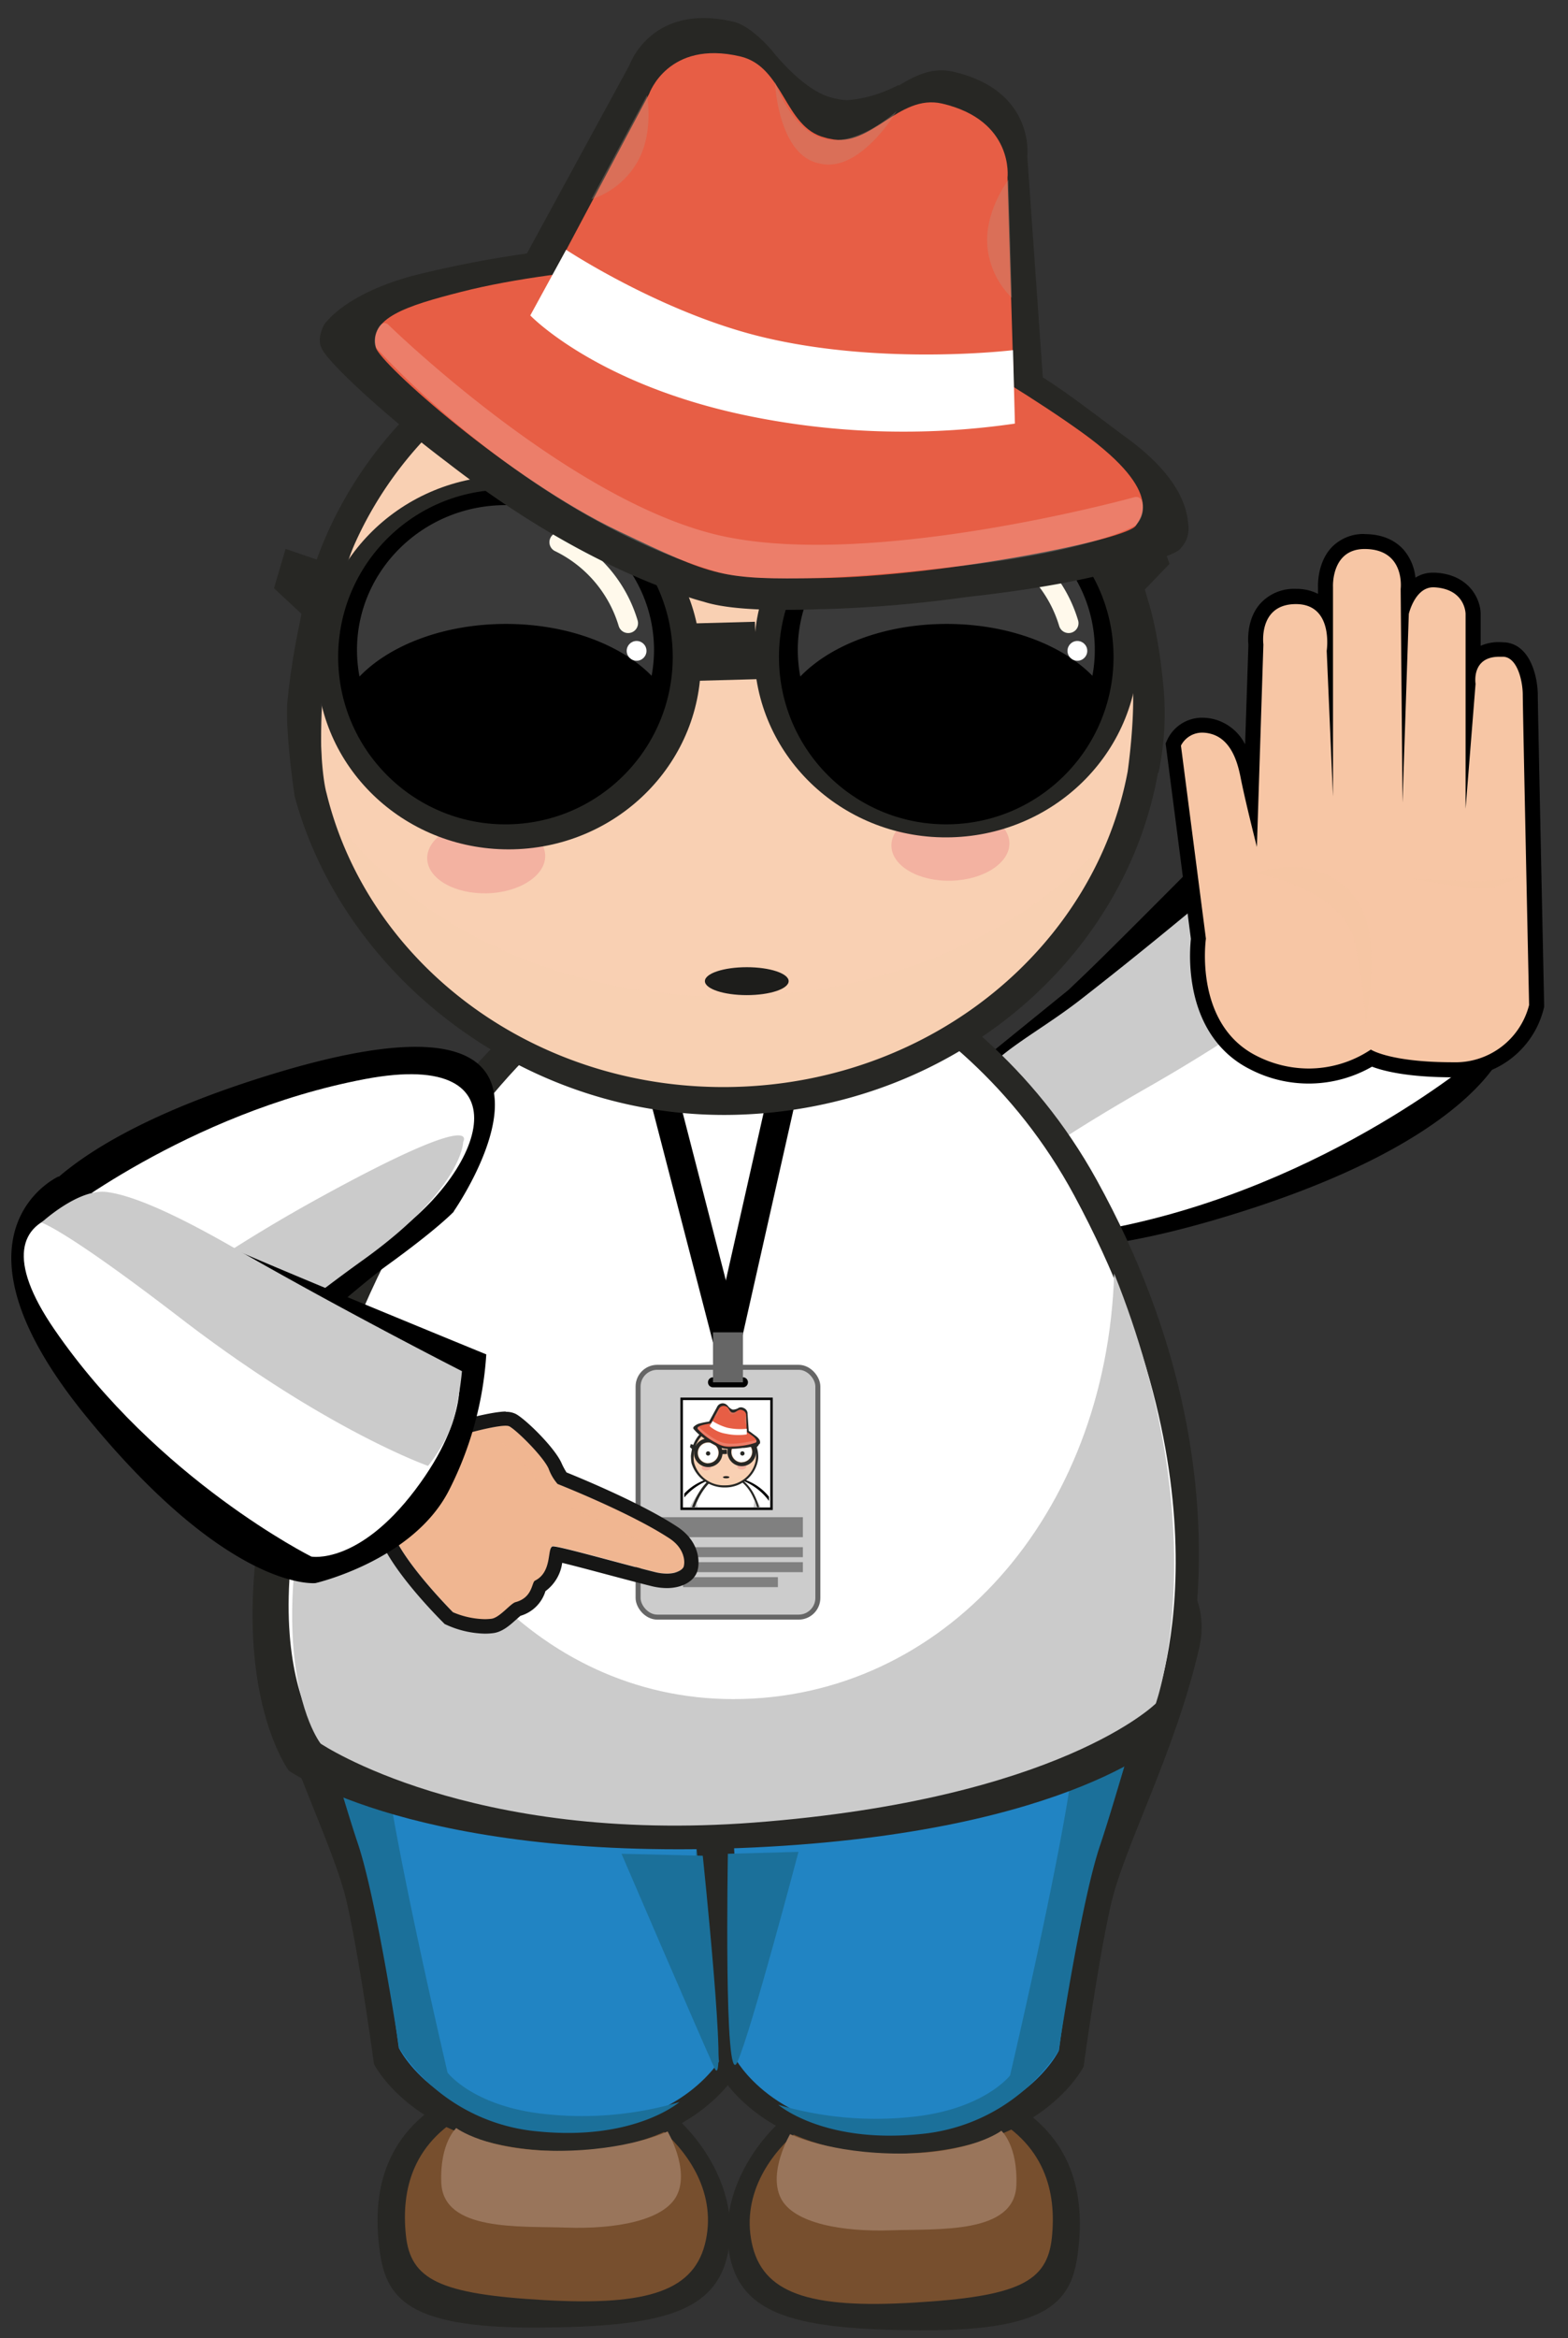 <svg xmlns="http://www.w3.org/2000/svg" xmlns:xlink="http://www.w3.org/1999/xlink" viewBox="0 0 314 468"><rect x="0" y="0" width="314" height="468" fill="#333333" stroke="none"/><defs><style>.cls-1,.cls-17{fill:none;}.cls-2{isolation:isolate;}.cls-16,.cls-19,.cls-21,.cls-3{fill:#fff;}.cls-4{fill:#cbcbcb;}.cls-5{fill:#272724;}.cls-6{fill:#774f2e;}.cls-7{fill:#2184c3;}.cls-8{fill:#99755b;}.cls-9{fill:#1b709a;}.cls-10{fill:#ccc;stroke:#666;}.cls-10,.cls-21{stroke-miterlimit:10;}.cls-11{fill:#666;}.cls-12{fill:gray;}.cls-13,.cls-14{fill:#f9d0b3;}.cls-14,.cls-27{opacity:0.4;}.cls-14,.cls-20,.cls-25,.cls-27{mix-blend-mode:multiply;}.cls-15{fill:#f3b2a1;}.cls-16{opacity:0.23;}.cls-17{stroke:#fff9eb;stroke-linecap:round;stroke-linejoin:round;stroke-width:3.95px;}.cls-18{fill:#e75e45;}.cls-19{opacity:0.2;}.cls-20{fill:#bd9788;opacity:0.3;}.cls-21{stroke:#000;stroke-width:0.5px;}.cls-22{clip-path:url(#clip-path);}.cls-23{fill:#1d1d1b;}.cls-24,.cls-25{fill:#f7c6a5;}.cls-25{opacity:0.5;}.cls-26{fill:#f0b691;fill-rule:evenodd;}.cls-28{fill:#161615;}</style><clipPath id="clip-path"><rect class="cls-1" x="137.02" y="280.53" width="16.98" height="21.16"/></clipPath></defs><title>ucursos_403_02</title><g class="cls-2"><g id="Capa_1" data-name="Capa 1"><path d="M243.1,244.22c53.15-15.51,58.4-34.9,58.4-34.9s3-23.73-10.31-38.44a93.56,93.56,0,0,0-28.58-21.38s-36.4,36.95-45.63,45.78c-8.59,8.21-18.8,17.78-18.8,17.78a289.31,289.31,0,0,0,25.27-18.48c14.9-12,40.73-37.18,40.73-37.18l-70.83,57.48S166.42,266.6,243.1,244.22Z"/><path class="cls-3" d="M222.41,245.86c43.72-8.47,74.58-35.18,74.58-35.18s5.93-9.57-6.8-29.41-24.31-21-24.31-21-29.44,28.26-51.62,45.34C196,219.66,181.35,253.81,222.41,245.86Z"/><path class="cls-4" d="M197.89,240.1s.67-4.56,32.35-22.67c39.51-22.6,56.87-42.58,56.87-42.58s-4.06-7-9.49-10.9a80.65,80.65,0,0,0-10.22-6.29s-26.12,23.08-51.11,42.5c-9.31,7.23-19.55,11.86-20.44,17.78C194.8,224.93,197.89,240.1,197.89,240.1Z"/><path class="cls-5" d="M134.48,423.11c6.22,5.11,13.72,16,11.29,27.9s-13.54,14.74-37.9,14.89c-28,.18-31-6.72-32.05-17.23s1.35-22.44,15.68-29.54S128.27,418,134.48,423.11Z"/><path class="cls-6" d="M131.81,425.74c5.36,4.34,11.65,12.52,9.55,22.63S130,461.6,109,460.4s-26.79-4.09-27.72-13,1.17-19,13.51-25S126.45,421.41,131.81,425.74Z"/><path class="cls-5" d="M111.51,296.49c-30.11-2.81-64.63,11.44-59.79,32.7S66.81,369,69.5,381s5.39,32.15,5.39,32.15,8.61,17.44,38.24,17.44c25.85,0,34.47-15.8,34.47-15.8s-4.11-38.72-4.37-65.33C142.91,317,158.38,300.85,111.51,296.49Z"/><path class="cls-7" d="M112.57,302.46c-26.85-2.58-55.84,10-51.52,29.56s11.65,37.23,14,48.27,4.81,29.63,4.81,29.63S87.59,426,114,426c23.06,0,30.75-14.57,30.75-14.57s7.18-34.09,15.83-56.68C171.16,327.12,154.36,306.48,112.57,302.46Z"/><path class="cls-8" d="M133.69,426.64s4.42,7.5,1.89,12.72-12.63,6.86-22.1,6.53-24.72.8-25.11-9c-.31-8,3-10.93,3-10.93s6,4.56,20.21,4.56S133.69,426.64,133.69,426.64Z"/><path class="cls-9" d="M142.44,353a84.52,84.52,0,0,0-3.07,28.38c.95,16.15,2.25,38.58,4.91,30.3s16.6-58.43,16.6-58.43Z"/><path class="cls-9" d="M89.16,342.46s-10.42-2.94-12.32,3.42,12.79,69,12.79,69,5.27,6.91,19.9,8.32a69,69,0,0,0,26.53-2.44s-9,7.83-28.43,5.87a37,37,0,0,1-27.72-16.72s-4.49-29.78-8.28-41-12.79-43.56-12.79-43.56Z"/><path class="cls-5" d="M157.42,423.65c-6.22,5.11-13.72,16-11.29,27.91s13.54,14.73,37.91,14.89c28,.18,31-6.73,32-17.24s-1.35-22.43-15.68-29.53S163.64,418.54,157.42,423.65Z"/><path class="cls-6" d="M160.1,426.29c-5.36,4.33-11.65,12.51-9.56,22.62s11.42,13.24,32.38,12,26.79-4.09,27.72-13-1.16-19-13.51-25S165.45,422,160.1,426.29Z"/><path class="cls-5" d="M180.39,297c30.12-2.8,64.64,11.44,59.79,32.7s-15.08,39.78-17.77,51.77S217,413.66,217,413.66s-8.62,17.44-38.24,17.44c-25.86,0-34.48-15.81-34.48-15.81S140.6,383.36,138,354C135.08,321.79,133.53,301.39,180.39,297Z"/><path class="cls-7" d="M179.33,303c26.86-2.58,55.84,10,51.52,29.56s-11.65,37.23-14,48.28-4.8,29.62-4.8,29.62-7.69,16.07-34.11,16.07c-23.06,0-30.74-14.56-30.74-14.56s1.59-31.06-1.56-58.75C142.23,323.72,137.54,307,179.33,303Z"/><path class="cls-8" d="M158.22,427.18s-4.42,7.51-1.9,12.73,12.63,6.85,22.11,6.52,24.72.8,25.1-9c.32-8-3-10.93-3-10.93s-6,4.57-20.21,4.57S158.22,427.18,158.22,427.18Z"/><path class="cls-9" d="M202.75,343s10.42-2.94,12.31,3.43-12.79,69-12.79,69-5.27,6.9-19.89,8.32a69.11,69.11,0,0,1-26.53-2.45s9,7.83,28.42,5.87A37,37,0,0,0,212,410.46s4.48-29.77,8.27-41,12.79-43.56,12.79-43.56Z"/><path class="cls-9" d="M140.73,371.45s5.07,48.39,2.36,42.52-18.63-42.91-18.63-42.91Z"/><path class="cls-9" d="M145.76,371.06s-.84,47.63,1.87,41.76,12.27-42.14,12.27-42.14Z"/><path class="cls-5" d="M146,181s-48.87,6.57-80.7,80.82c-28,65.3-7.47,92.59-7.47,92.59S83.67,373,151.15,369.79c64.07-3.08,83.12-22.27,83.12-22.27s20.18-48.25-14.65-111.33C194.28,190.29,146,181,146,181Z"/><path class="cls-3" d="M146.21,186.24S101.13,194,71.26,265.43c-26.27,62.81-6,83.86-6,83.86s29.53,19,86.06,14.93c60.65-4.42,79.9-23.16,79.9-23.16S247.83,300,215.14,239.33C191.36,195.19,146.21,186.24,146.21,186.24Z"/><polygon points="148.3 267.69 142.78 268.69 127.19 208.53 132.79 207.53 148.3 267.69"/><polygon points="148.15 269.79 142.78 267.69 156.15 208.43 161.78 209.31 148.15 269.79"/><rect class="cls-10" x="127.78" y="273.69" width="36" height="50" rx="3.84"/><path d="M148.78,277.69h-6a1,1,0,0,1-1-1h0a1,1,0,0,1,1-1h6a1,1,0,0,1,1,1h0A1,1,0,0,1,148.78,277.69Z"/><rect class="cls-11" x="142.78" y="266.69" width="6" height="10"/><rect class="cls-12" x="131.78" y="303.69" width="29" height="4"/><rect class="cls-12" x="131.78" y="309.69" width="29" height="2"/><rect class="cls-12" x="131.78" y="312.69" width="29" height="2"/><rect class="cls-12" x="136.78" y="315.69" width="19" height="2"/><path class="cls-13" d="M227.92,154.31c-1.24,35.83-34.76,65.88-79.82,67.1s-80.31-26.94-83.34-62.66c-3-35,7.28-96.33,79.9-98.31S229,124,227.92,154.31Z"/><path class="cls-14" d="M148.72,199.45c-35.3,1-66.4-14-82.52-36.75,4.4,33.17,40.17,58.35,82.91,57.19,42.47-1.15,76.65-27.92,79.62-61C213.73,182.16,183.71,198.49,148.72,199.45Z"/><path class="cls-5" d="M232.88,136.44c-1.06-10.8-3-16.29-3-16.29C220.1,84,184.1,55.5,143,56.62,101,57.76,66.73,87,60,124.77a143.29,143.29,0,0,0-2.45,15.73c-.44,6.31,1.45,18.87,1.45,18.87,9.82,36.33,46.5,64.91,88.41,63.77,42.84-1.16,77.75-30.6,84.48-68.47H232A57.46,57.46,0,0,0,232.88,136.44Zm-85.61,81.12c-39.69,1.08-73.47-24.25-81.89-58.83,0,0-1.45-4.68-1.09-17.6s1.54-15.25,1.54-15.25C72,90.64,103.93,63.26,143.15,62.2s72.58,24.53,80.67,59.38a72.5,72.5,0,0,1,3,15.13c.51,7.36-1,17.73-1,17.73C219.26,189.39,186.93,216.48,147.27,217.56Z"/><path class="cls-15" d="M202.14,168.7c.11,4-5.1,7.41-11.63,7.59s-11.91-2.94-12-6.95,5.09-7.41,11.62-7.59S202,164.69,202.14,168.7Z"/><path class="cls-15" d="M109.18,171.23c.11,4-5.1,7.41-11.63,7.58s-11.91-2.93-12-6.94,5.09-7.41,11.63-7.59S109.07,167.21,109.18,171.23Z"/><path class="cls-5" d="M100.86,95.23c-21.23.58-38,17.78-37.43,38.42S81.66,170.56,102.89,170s38-17.79,37.44-38.43S122.1,94.65,100.86,95.23Zm1.76,64.7c-15.52.42-28.44-11.47-28.85-26.56s11.84-27.66,27.36-28.09,28.44,11.47,28.85,26.56S118.14,159.51,102.62,159.93Z"/><rect class="cls-5" x="138.05" y="124.64" width="13.28" height="11.5" transform="translate(-3.49 3.98) rotate(-1.56)"/><path class="cls-3" d="M102.6,159.09c-15,.41-27.57-11.12-28-25.74s11.47-26.81,26.52-27.22,27.56,11.11,28,25.74S117.64,158.68,102.6,159.09Z"/><path class="cls-5" d="M188.48,92.85c-21.23.57-38,17.78-37.43,38.42s18.23,36.91,39.47,36.33,38-17.78,37.43-38.42S209.72,92.27,188.48,92.85Zm1.76,64.7c-15.52.42-28.44-11.47-28.85-26.56s11.84-27.67,27.37-28.09,28.44,11.47,28.85,26.56S205.77,157.13,190.24,157.55Z"/><path class="cls-3" d="M190.22,156.71c-15.05.41-27.56-11.12-28-25.74s11.47-26.82,26.52-27.23,27.56,11.12,28,25.74S205.26,156.3,190.22,156.71Z"/><circle cx="101.23" cy="131.5" r="33.5" transform="translate(-2.72 2.14) rotate(-1.19)"/><path class="cls-16" d="M101.31,124.89c12.29,0,23.06,4.15,29.18,10.38a28.3,28.3,0,0,0,.48-5.16c0-16-13.32-29-29.74-29s-29.74,13-29.74,29a29.05,29.05,0,0,0,.5,5.31C78.08,129.1,88.93,124.89,101.31,124.89Z"/><path class="cls-17" d="M112,108.53a26.43,26.43,0,0,1,13.79,16.21"/><circle class="cls-3" cx="127.48" cy="130.28" r="1.98"/><circle cx="189.5" cy="131.5" r="33.5" transform="translate(-2.7 3.97) rotate(-1.19)"/><path class="cls-16" d="M189.58,124.89c12.29,0,23.07,4.15,29.18,10.38a28.3,28.3,0,0,0,.48-5.16c0-16-13.32-29-29.74-29s-29.74,13-29.74,29a29.05,29.05,0,0,0,.5,5.31C166.35,129.1,177.2,124.89,189.58,124.89Z"/><path class="cls-17" d="M200.22,108.53A26.43,26.43,0,0,1,214,124.74"/><circle class="cls-3" cx="215.75" cy="130.28" r="1.98"/><polygon class="cls-5" points="70.26 114.34 66.79 128.83 54.87 117.75 57.19 109.87 70.26 114.34"/><polygon class="cls-5" points="218.65 110.31 222.91 124.58 234.2 112.87 231.46 105.14 218.65 110.31"/><path class="cls-5" d="M238,105.58a4.46,4.46,0,0,0-.06-.77c-.29-3.38-1.95-9.63-12.45-17.27-4.39-3.19-11.05-8.47-16.66-12l-3.11-44.26S207.34,18.2,191,14.38c-4.14-1-7.62.67-11,2.74.41-.62-3.67,2.4-10.31,2.93a9.31,9.31,0,0,1-1.92-.23v0l-.59-.11-.58-.16v0c-5.8-1.38-12-9.42-12-9.42s-4.16-5-7.77-5.79C130.41.51,126.07,13,126.07,13L105.51,50.74A218.08,218.08,0,0,0,83.1,55.09C74.37,57.35,68.31,61,65.52,64.24a3.7,3.7,0,0,0-.91,1.38c-1.11,2.65-.26,3.91-.26,3.91.53,2.14,11.29,12.52,25.17,23,12.07,9.38,27.74,19.51,45.37,25.91a52.3,52.3,0,0,0,6,2l.36.11c4.95,1.49,13.44,1.75,23,1.38h.6a258,258,0,0,0,28.69-2.42l2.88-.33c16.09-1.91,26.26-4.4,32.34-6.35,4.47-1.23,7.32-2.34,7.72-3.14A5.55,5.55,0,0,0,238,105.58Z"/><path class="cls-18" d="M159.59,54.24l0-.12s-.78-.18-2.21-.48l-2.19-.55,0,.12c-8.31-1.58-41.87-.13-62.75,5.19C81.3,61.24,73.77,63.66,75.29,69.62c.79,3.12,26.64,26.24,48.56,36.68,19.43,9.26,20.56,9.7,40.34,9.42,24.27-.34,61.84-7.69,63.3-10.55.58-1.13,6.25-6.3-10.72-18.54C199.54,74.19,167.19,56.35,159.59,54.24Z"/><path class="cls-18" d="M201.76,35.55s1.39-11.44-13.1-14.82c-8.76-2-14.18,8.94-22.4,7.06v0l-.52-.1-.52-.15v0c-8.2-2-8.2-14.21-17-16.25C133.78,7.91,130,18.78,130,18.78l-23,43.27s18.39,17.12,44.39,22.66l1,.21,1,.27c25.77,6.55,49.84-.65,49.84-.65Z"/><path class="cls-3" d="M106.19,63.14S119.07,76.64,148.67,83a154.72,154.72,0,0,0,54.57,1.79l-.38-14.7s-26.14,3.18-50.19-2.63C132.37,62.57,113.37,50,113.37,50Z"/><path class="cls-19" d="M77.7,64.93s36.73,36,67.32,42.45,82.23-7.88,82.23-7.88,1.64-.41,1.64,2a4.79,4.79,0,0,1-1.4,3.62s-8,5.07-35.39,8.21c-16.34,1.88-39.52,3.87-48.74,1.09-38.54-11.6-68.07-44.85-68.07-44.85s-.76-1.11.22-3.42S77.7,64.93,77.7,64.93Z"/><path class="cls-20" d="M129.56,19.07s1.46,7.64-2,13.48a16.46,16.46,0,0,1-9.13,7.33Z"/><path class="cls-20" d="M201.93,36s-4.7,6.21-4.22,13a16.44,16.44,0,0,0,4.93,10.62Z"/><path class="cls-20" d="M165.18,27.81c-6.69-1.56-10-11.43-10-11.43s.55,14,8.31,16.19l.54.12a4.56,4.56,0,0,0,.53.13c7.93,1.47,15-10.59,15-10.59S171.87,29.37,165.18,27.81Z"/><path class="cls-4" d="M223.12,254.91c-1.54,48.61-34.23,85.19-76.27,85.19-39.37,0-69.1-33.83-74.33-78.09-25.59,65.27-8.31,87-8.31,87s29.8,20.15,86.85,15.8c61.21-4.68,80.4-23.83,80.4-23.83S243.86,306.55,223.12,254.91Z"/><rect class="cls-21" x="136.5" y="280" width="18" height="22"/><g class="cls-22"><path d="M138.61,306.58a4.14,4.14,0,0,1,.31,1.13c0,.45,0,1.15-.53,1.22a.57.57,0,0,1-.48-.18s0,1-.7,1a.89.89,0,0,1-.85-.65.42.42,0,0,1-.44.13c-.27-.09-.32-.56-.32-.56a.43.43,0,0,1-.42,0c-.21-.13-.12-.48-.12-.48s-.17.11-.36-.14a2.61,2.61,0,0,1,.15-1.75,4,4,0,0,1,.7-1.24,2.51,2.51,0,0,0,1.33,1.23A3.17,3.17,0,0,0,138.61,306.58Z"/><path class="cls-13" d="M138.36,306.74a4.17,4.17,0,0,1,.27,1c0,.29,0,.8-.33.85a.43.43,0,0,1-.45-.25l.48-.16a.56.56,0,0,0-.48,0,2.9,2.9,0,0,0-.45.23v.17l.36-.11s.1.83-.4,1-.89-.62-.89-.62-.25.29-.47.12-.18-.55-.18-.55-.2.26-.4.11,0-.51,0-.51-.23.16-.36,0a1.8,1.8,0,0,1,.09-1.27,4.94,4.94,0,0,1,.64-1.21,2,2,0,0,0,1.09,1.06A3.6,3.6,0,0,0,138.36,306.74Z"/><path d="M142.78,295.8a10.71,10.71,0,0,0-6.51,4.06c-2.37,3.41-2.24,4.6-2.24,4.6a3.88,3.88,0,0,0,2.24,1.9,12,12,0,0,0,2.66.3s1.13-4.35,1.35-5.28.59-2.12.59-2.12a15.6,15.6,0,0,0-1.3,2.78c-.45,1.37-1,4-1,4l2.61-7.89Z"/><path class="cls-3" d="M142.71,296a12.53,12.53,0,0,0-5,3,13.53,13.53,0,0,0-3.25,5.3s0,.84,1.64,1.5a3,3,0,0,0,2.41.25,29.75,29.75,0,0,1,1.38-4.95A48.42,48.42,0,0,1,142.71,296Z"/><path class="cls-4" d="M142.7,296.12a16,16,0,0,0-4.24,5,18.77,18.77,0,0,0-1.81,4.83,2.91,2.91,0,0,0,1,.24,5.68,5.68,0,0,0,.88,0,45.64,45.64,0,0,1,1.29-4.55A37.71,37.71,0,0,1,142.7,296.12Z"/><path d="M151.86,306.58a4.14,4.14,0,0,0-.31,1.13c0,.45,0,1.15.54,1.22a.56.56,0,0,0,.47-.18s0,1,.7,1a.89.89,0,0,0,.85-.65.42.42,0,0,0,.44.13c.27-.09.32-.56.32-.56a.43.43,0,0,0,.42,0c.21-.13.12-.48.12-.48s.17.11.36-.14a2.61,2.61,0,0,0-.15-1.75,4.08,4.08,0,0,0-.69-1.24,2.55,2.55,0,0,1-1.34,1.23A3.17,3.17,0,0,1,151.86,306.58Z"/><path class="cls-13" d="M152.11,306.74a4.17,4.17,0,0,0-.27,1c0,.29,0,.8.33.85a.43.43,0,0,0,.45-.25l-.48-.16a.59.59,0,0,1,.49,0,2.53,2.53,0,0,1,.44.23l0,.17-.37-.11s-.1.83.4,1,.89-.62.89-.62.26.29.47.12.18-.55.18-.55.2.26.4.11.05-.51.05-.51.23.16.36,0a1.74,1.74,0,0,0-.09-1.27,5.08,5.08,0,0,0-.63-1.21,2.09,2.09,0,0,1-1.09,1.06A3.65,3.65,0,0,1,152.11,306.74Z"/><path d="M147.69,295.8a10.71,10.71,0,0,1,6.51,4.06c2.37,3.41,2.24,4.6,2.24,4.6a3.88,3.88,0,0,1-2.24,1.9,12,12,0,0,1-2.66.3s-1.13-4.35-1.35-5.28-.58-2.12-.58-2.12A15.93,15.93,0,0,1,150.9,302c.45,1.37,1,4,1,4l-2.61-7.89Z"/><path class="cls-3" d="M147.76,296a12.53,12.53,0,0,1,5,3,13.53,13.53,0,0,1,3.25,5.3s0,.84-1.64,1.5a3,3,0,0,1-2.41.25,29.75,29.75,0,0,0-1.38-4.95A48.42,48.42,0,0,0,147.76,296Z"/><path class="cls-4" d="M147.77,296.12a16,16,0,0,1,4.24,5,18.3,18.3,0,0,1,1.81,4.83,2.91,2.91,0,0,1-1,.24,5.68,5.68,0,0,1-.88,0,45.64,45.64,0,0,0-1.29-4.55A37.71,37.71,0,0,0,147.77,296.12Z"/><path class="cls-5" d="M144.27,313.09a2.34,2.34,0,0,1,.86,2.14c-.18.92-1,1.14-2.91,1.15-2.15,0-2.37-.52-2.46-1.33a2.09,2.09,0,0,1,1.21-2.26A3.83,3.83,0,0,1,144.27,313.09Z"/><path class="cls-6" d="M144.06,313.29a1.84,1.84,0,0,1,.74,1.74c-.17.78-.88,1-2.49.92s-2.06-.31-2.13-1a1.76,1.76,0,0,1,1-1.92A3.32,3.32,0,0,1,144.06,313.29Z"/><path class="cls-5" d="M142.5,303.37c-2.31-.21-5,.88-4.59,2.51s1.16,3.06,1.37,4,.41,2.46.41,2.46.66,1.34,2.94,1.34a2.91,2.91,0,0,0,2.64-1.21s-.31-3-.33-5C144.91,305,146.1,303.71,142.5,303.37Z"/><path class="cls-7" d="M142.59,303.83c-2.07-.2-4.29.77-4,2.27s.89,2.86,1.08,3.71.37,2.27.37,2.27a2.75,2.75,0,0,0,2.62,1.23,2.58,2.58,0,0,0,2.36-1.11,36.25,36.25,0,0,1,1.21-4.36C147.08,305.72,145.79,304.14,142.59,303.83Z"/><path class="cls-8" d="M144.21,313.36s.34.58.14,1-1,.53-1.7.5-1.89.06-1.92-.69a1.06,1.06,0,0,1,.23-.84,2.7,2.7,0,0,0,1.55.35A4.16,4.16,0,0,0,144.21,313.36Z"/><path class="cls-9" d="M144.88,307.71a6.5,6.5,0,0,0-.24,2.18c.08,1.24.17,3,.38,2.32s1.27-4.48,1.27-4.48Z"/><path class="cls-9" d="M140.79,306.9s-.8-.22-.95.26a42.57,42.57,0,0,0,1,5.3,2.22,2.22,0,0,0,1.53.64,5.33,5.33,0,0,0,2-.19,3,3,0,0,1-2.18.45,2.85,2.85,0,0,1-2.13-1.28,29.17,29.17,0,0,0-.64-3.15c-.29-.86-1-3.34-1-3.34Z"/><path class="cls-5" d="M146,313.13a2.34,2.34,0,0,0-.87,2.15c.19.91,1,1.13,2.91,1.14,2.15,0,2.38-.52,2.46-1.32a2.09,2.09,0,0,0-1.2-2.27A3.83,3.83,0,0,0,146,313.13Z"/><path class="cls-6" d="M146.23,313.34a1.81,1.81,0,0,0-.73,1.73c.16.78.88,1,2.49.93s2-.32,2.12-1a1.75,1.75,0,0,0-1-1.92A3.34,3.34,0,0,0,146.23,313.34Z"/><path class="cls-5" d="M147.79,303.41c2.31-.21,5,.88,4.59,2.51s-1.16,3.06-1.36,4-.42,2.47-.42,2.47-.66,1.34-2.93,1.34a2.91,2.91,0,0,1-2.65-1.22s-.28-2.45-.49-4.7C144.31,305.31,144.19,303.75,147.79,303.41Z"/><path class="cls-7" d="M147.71,303.87c2.06-.2,4.29.77,4,2.27s-.9,2.86-1.08,3.71-.37,2.27-.37,2.27a2.75,2.75,0,0,1-2.62,1.23,2.58,2.58,0,0,1-2.36-1.11,32.4,32.4,0,0,0-.12-4.51C144.86,305.46,144.5,304.18,147.71,303.87Z"/><path class="cls-8" d="M146.09,313.4a1.27,1.27,0,0,0-.15,1c.2.4,1,.53,1.7.5s1.9.06,1.93-.69a1.1,1.1,0,0,0-.23-.84,2.64,2.64,0,0,1-1.55.36A4,4,0,0,1,146.09,313.4Z"/><path class="cls-9" d="M149.51,306.94s.8-.22.94.27a41,41,0,0,1-1,5.29,2.18,2.18,0,0,1-1.53.64,5.3,5.3,0,0,1-2-.19,3,3,0,0,0,2.18.45,2.85,2.85,0,0,0,2.13-1.28,28.9,28.9,0,0,1,.63-3.15c.29-.86,1-3.34,1-3.34Z"/><path class="cls-9" d="M144.75,309.13s.39,3.71.18,3.26-1.43-3.29-1.43-3.29Z"/><path class="cls-9" d="M145.13,309.1s-.06,3.65.15,3.2.94-3.23.94-3.23Z"/><path class="cls-5" d="M145.15,294.51s-3.75.5-6.19,6.2c-2.15,5-.58,7.11-.58,7.11s2,1.43,7.17,1.18c4.92-.24,6.38-1.71,6.38-1.71s1.55-3.7-1.13-8.55A8.93,8.93,0,0,0,145.15,294.51Z"/><path class="cls-3" d="M145.17,294.91s-3.46.6-5.76,6.08c-2,4.82-.46,6.44-.46,6.44s2.27,1.46,6.61,1.14c4.65-.34,6.13-1.78,6.13-1.78s1.28-3.15-1.23-7.81A8.42,8.42,0,0,0,145.17,294.91Z"/><path class="cls-13" d="M151.44,292.46c-.09,2.75-2.67,5.05-6.13,5.15s-6.16-2.07-6.4-4.81.56-7.4,6.14-7.55S151.52,290.13,151.44,292.46Z"/><path class="cls-14" d="M145.36,295.92A7.44,7.44,0,0,1,139,293.1c.33,2.55,3.08,4.48,6.36,4.39s5.88-2.14,6.11-4.68A7.47,7.47,0,0,1,145.36,295.92Z"/><path class="cls-5" d="M151.82,291.09a5.74,5.74,0,0,0-.23-1.25,6.79,6.79,0,0,0-6.67-4.88,6.54,6.54,0,0,0-6.37,5.23s-.15.72-.19,1.21a10,10,0,0,0,.11,1.45,6.9,6.9,0,0,0,6.79,4.89,6.64,6.64,0,0,0,6.49-5.26h0A4.34,4.34,0,0,0,151.82,291.09Zm-6.57,6.22A6.18,6.18,0,0,1,139,292.8a4.86,4.86,0,0,1-.08-1.35,4,4,0,0,1,.12-1.18,6.26,6.26,0,0,1,12.13-.33,5.87,5.87,0,0,1,.23,1.17,7.71,7.71,0,0,1-.08,1.36A6.18,6.18,0,0,1,145.25,297.31Z"/><path class="cls-15" d="M149.46,293.56c0,.31-.39.57-.89.58s-.92-.22-.92-.53.39-.57.89-.58S149.45,293.25,149.46,293.56Z"/><path class="cls-15" d="M142.32,293.76c0,.3-.39.56-.89.58s-.91-.23-.92-.53.39-.57.89-.59S142.32,293.45,142.32,293.76Z"/><path class="cls-5" d="M141.69,287.92a2.87,2.87,0,1,0,3,2.79A2.93,2.93,0,0,0,141.69,287.92Zm.13,5a2.1,2.1,0,1,1,2.1-2.16A2.13,2.13,0,0,1,141.82,292.89Z"/><rect class="cls-5" x="144.54" y="290.18" width="1.02" height="0.88" transform="translate(-7.84 4.05) rotate(-1.56)"/><path class="cls-3" d="M141.82,292.82a2,2,0,1,1,2-2.09A2.05,2.05,0,0,1,141.82,292.82Z"/><path class="cls-5" d="M148.41,287.74a2.87,2.87,0,1,0,3,2.79A2.91,2.91,0,0,0,148.41,287.74Zm.14,5a2.1,2.1,0,1,1,2.1-2.16A2.14,2.14,0,0,1,148.55,292.71Z"/><path class="cls-3" d="M148.55,292.64a2,2,0,1,1,2-2.09A2.06,2.06,0,0,1,148.55,292.64Z"/><polygon class="cls-5" points="139.34 289.39 139.07 290.5 138.16 289.65 138.33 289.05 139.34 289.39"/><polygon class="cls-5" points="150.73 289.08 151.06 290.18 151.92 289.28 151.71 288.68 150.73 289.08"/><path class="cls-5" d="M152.21,288.72v-.06c0-.26-.15-.74-1-1.33-.33-.24-.84-.65-1.27-.92l-.24-3.4s.12-1-1.14-1.3a1.1,1.1,0,0,0-.84.22,2.92,2.92,0,0,1-.79.22l-.15,0h-.09a2.24,2.24,0,0,1-.92-.72,1.58,1.58,0,0,0-.6-.45,1.24,1.24,0,0,0-1.59.67l-1.58,2.9a15.93,15.93,0,0,0-1.72.33,2.74,2.74,0,0,0-1.35.7.72.72,0,0,0-.07.11.36.36,0,0,0,0,.3,9.53,9.53,0,0,0,1.94,1.77,12.86,12.86,0,0,0,3.48,2l.46.15h0a6.46,6.46,0,0,0,1.77.1h0a19.88,19.88,0,0,0,2.21-.18l.22,0a13.15,13.15,0,0,0,2.48-.48c.34-.1.56-.18.59-.25A.41.41,0,0,0,152.21,288.72Z"/><path class="cls-18" d="M146.19,284.77h0l-.17,0-.17,0h0a17.34,17.34,0,0,0-4.82.39c-.86.22-1.43.41-1.32.87a13,13,0,0,0,3.73,2.81,4.77,4.77,0,0,0,3.1.72,15.75,15.75,0,0,0,4.86-.81c0-.08.48-.48-.83-1.42A26.12,26.12,0,0,0,146.19,284.77Z"/><path class="cls-18" d="M149.43,283.34s.11-.88-1-1.14c-.68-.15-1.09.69-1.72.54h-.08c-.63-.15-.63-1.09-1.3-1.25a1.1,1.1,0,0,0-1.41.57l-1.77,3.32a7.9,7.9,0,0,0,3.41,1.74l.08,0,.08,0a8,8,0,0,0,3.83,0Z"/><path class="cls-3" d="M142.1,285.46a6.59,6.59,0,0,0,3.26,1.52,11.9,11.9,0,0,0,4.19.14l0-1.13a12.31,12.31,0,0,1-3.86-.2,11,11,0,0,1-3-1.34Z"/><path class="cls-19" d="M139.91,285.6s2.82,2.76,5.17,3.25,6.31-.6,6.31-.6.12,0,.12.16a.35.35,0,0,1-.1.27,7.55,7.55,0,0,1-2.72.64,13.68,13.68,0,0,1-3.74.08,13.14,13.14,0,0,1-5.23-3.44s-.06-.09,0-.27S139.91,285.6,139.91,285.6Z"/><path class="cls-20" d="M143.89,282.07a1.73,1.73,0,0,1-.15,1,1.23,1.23,0,0,1-.7.56Z"/><path class="cls-20" d="M149.44,283.37a1.69,1.69,0,0,0-.32,1,1.29,1.29,0,0,0,.38.81Z"/><path class="cls-20" d="M146.62,282.75c-.51-.12-.77-.88-.77-.88s.05,1.07.64,1.24h.08c.61.11,1.16-.81,1.16-.81S147.14,282.87,146.62,282.75Z"/><path class="cls-4" d="M151.07,300.18c-.12,3.73-2.63,6.54-5.85,6.54-3,0-5.31-2.6-5.71-6-2,5-.64,6.68-.64,6.68s2.29,1.55,6.67,1.21c4.7-.35,6.17-1.82,6.17-1.82S152.66,304.14,151.07,300.18Z"/><path class="cls-23" d="M146.07,295.69c0,.12-.29.21-.65.21s-.64-.09-.64-.21.29-.22.64-.22S146.07,295.57,146.07,295.69Z"/><circle class="cls-5" cx="148.67" cy="290.93" r="0.43"/><circle class="cls-5" cx="141.8" cy="290.93" r="0.43"/></g><path class="cls-23" d="M157.93,196.39c0,1.55-3.75,2.8-8.38,2.8s-8.39-1.25-8.39-2.8,3.76-2.79,8.39-2.79S157.93,194.85,157.93,196.39Z"/><path class="cls-24" d="M262,215.38a24.45,24.45,0,0,1-11-2.68c-5.61-2.81-9.3-8-10.66-15.17a33.63,33.63,0,0,1-.39-9.64L235,149l.18-.39a6.24,6.24,0,0,1,5.64-3.49,8.3,8.3,0,0,1,2.11.29c5.34,1.43,6.56,7.55,7.09,10.16.16.83.36,1.77.58,2.75l.92-29.31c-.08-.79-.33-4.58,2-7.2a7.64,7.64,0,0,1,6.06-2.45,7.14,7.14,0,0,1,5.7,2.39,3,3,0,0,1,.22.28V117.5c0-.09-.2-4.25,2.34-6.93a7.27,7.27,0,0,1,5.5-2.18A8.5,8.5,0,0,1,280,111a9.72,9.72,0,0,1,2,6.93v1.31a5.93,5.93,0,0,1,5-3.21h.27c6.11.31,7.72,4.6,7.72,6.82v9.46a4.12,4.12,0,0,1,.32-.41,6.08,6.08,0,0,1,4.9-2,9.79,9.79,0,0,1,1,.06c3.79.35,5.17,5.63,5.17,9.09,0,2.49,1.25,61.48,1.27,62.08v.18l0,.18c0,.12-2.95,12.58-16.67,12.58-9.84,0-14.55-1.49-16.38-2.3A24.35,24.35,0,0,1,262,215.38Z"/><path d="M273.25,109.89c8.24,0,7.24,8,7.24,8l.37,42.77,1.26-37.77s1.23-5.33,4.88-5.33h.19c6.3.32,6.3,5.32,6.3,5.32l0,39,2-25s-.9-5.42,4.73-5.42c.28,0,.59,0,.92,0,2.82.26,3.8,5.07,3.8,7.6s1.27,62.11,1.27,62.11A15.22,15.22,0,0,1,291,212.63c-12.68,0-16.48-2.54-16.48-2.54A22.44,22.44,0,0,1,262,213.88a23,23,0,0,1-10.34-2.52C239,205,241.49,187.89,241.49,187.89l-5-38.64a4.76,4.76,0,0,1,4.28-2.6,6.57,6.57,0,0,1,1.72.24c4.4,1.18,5.51,6.52,6,9,1,5,3.21,13.64,3.21,13.64L253,129s-1.08-8.08,6.52-8.08,6.16,9.35,6.16,9.35l1.26,29.15V117.5s-.42-7.61,6.34-7.61m0-3a8.82,8.82,0,0,0-6.59,2.65c-2.79,2.95-2.78,7.19-2.75,8v1.33a9.53,9.53,0,0,0-4.42-1,9.12,9.12,0,0,0-7.19,3c-2.61,3-2.44,7.06-2.33,8.24L249.34,149a9.75,9.75,0,0,0-6.07-5,10,10,0,0,0-2.5-.34,7.71,7.71,0,0,0-7,4.38l-.35.77.11.84,4.95,38.27a35.17,35.17,0,0,0,.43,9.9c1.45,7.6,5.41,13.21,11.46,16.23a25.5,25.5,0,0,0,24.38-.54c2.41.91,7.3,2.13,16.26,2.13a18.12,18.12,0,0,0,18.13-13.76l.08-.35v-.36c0-.6-1.27-59.57-1.27-62,0-3.45-1.37-10.11-6.53-10.59-.41,0-.81-.05-1.19-.05a8.83,8.83,0,0,0-3.72.74v-6.32c0-3.15-2.43-8-9.14-8.32H287a6.43,6.43,0,0,0-3.55,1,10.19,10.19,0,0,0-2.36-5.58c-1.27-1.43-3.65-3.14-7.84-3.14Z"/><path class="cls-25" d="M251.48,174.76s17.61,3.16,19.77,13.8a98.05,98.05,0,0,1,2.23,16.33s3.49-17.4-1.65-24.57C264.24,169.75,251.48,174.76,251.48,174.76Z"/><path class="cls-25" d="M282.66,175.84s10.09,1.9,13.35,1.94c4.57.05,6.9-1.82,8-2.26a50.28,50.28,0,0,1-8,.91C292.46,176.43,282.66,175.84,282.66,175.84Z"/><path class="cls-26" d="M111.66,297s14.55,5.73,22.4,10.89c3.19,2.1,3.11,4.85,2.86,5.65s-2.3,2-5.84,1.08c-8-2-19.65-5.35-20.43-5.11-1.13.35.6,3.06-1.51,6.34-2.76,4.28-6.58,7.49-10.06,8.42s-8.38-1.59-8.38-1.59-11.88-11.91-12.51-17.67,3.5-12.12,5.88-14.34,16.44-6,17.92-5.21,6.76,6,7.87,8.47A9.6,9.6,0,0,0,111.66,297Z"/><g class="cls-27"><path class="cls-26" d="M107.3,316.26c-.1.07-1.86-1.16-2-1.09,5.54-2.38,3.89-5.6,4.64-5.83.13,0,.58,1.22-.23,3.17A6.13,6.13,0,0,1,107.3,316.26Z"/><path class="cls-26" d="M102.28,321.68c-.12,0-1.37-1.7-1.49-1.67,6-.41,5.53-4,6.31-4,.14,0,.14,1.34-1.26,2.92A6.15,6.15,0,0,1,102.28,321.68Z"/><path class="cls-26" d="M90.94,324.2c-.2,0-1-2.16-1.17-2.18,9.59,2.47,13.61-.16,12.42-.55-.14-.05-1.35,2.1-3.89,2.68C96.36,324.78,93.91,324.63,90.94,324.2Z"/><path class="cls-26" d="M131.8,310.71c-7.84-5.16-22.39-10.89-22.39-10.89a9.6,9.6,0,0,1-1.8-3.07c-1.11-2.51-6.4-7.7-7.88-8.47s-15.28,2.91-17.84,5.15a17.54,17.54,0,0,1,2.35-2.87c2.37-2.22,16.44-6,17.91-5.21s6.77,6,7.88,8.48a9.35,9.35,0,0,0,1.8,3.07s14.55,5.73,22.39,10.89c3.19,2.1,3.12,4.85,2.87,5.65-.17.52-1,1.13-2.37,1.33A6.11,6.11,0,0,0,131.8,310.71Z"/><path class="cls-26" d="M102.25,321.82a12.07,12.07,0,0,1,1.7-1.92A9.24,9.24,0,0,1,102.25,321.82Z"/></g><path class="cls-28" d="M101.29,285.39a1.69,1.69,0,0,1,.7.11c1.47.78,6.76,6,7.87,8.47a9.6,9.6,0,0,0,1.8,3.07s14.55,5.73,22.4,10.89c3.19,2.1,3.11,4.85,2.86,5.65-.2.64-1.36,1.41-3.38,1.41a10.25,10.25,0,0,1-2.46-.33c-7.69-1.93-18.85-5.12-20.31-5.12h-.12c-1.13.35,0,5.1-3.52,6.85-.68.34-.43,3.39-3.91,4.31-1,.28-3.17,3.12-4.82,3.32a12,12,0,0,1-1.33.08,17,17,0,0,1-6.37-1.39s-11.88-11.91-12.51-17.67,3.5-12.12,5.88-14.34c2.16-2,14-5.32,17.22-5.32m0-2.84h0c-3.58,0-16.2,3.31-19.16,6.08-2.55,2.38-7.55,9.61-6.77,16.73.71,6.43,11.23,17.26,13.33,19.36l.35.36.46.21A19.5,19.5,0,0,0,97.07,327a12.76,12.76,0,0,0,1.66-.1c1.87-.22,3.4-1.61,4.64-2.72.27-.24.65-.58.86-.75a7.38,7.38,0,0,0,5-4.94,8.41,8.41,0,0,0,3.35-5.66c2.21.53,5.77,1.48,8.82,2.29s6.2,1.65,9,2.35a13.17,13.17,0,0,0,3.15.41c3,0,5.43-1.33,6.09-3.38.57-1.79.46-5.95-4-8.89-7.08-4.66-19.1-9.63-22.19-10.88a14.06,14.06,0,0,1-1-1.87c-1.42-3.18-7.24-8.82-9.15-9.83a4.25,4.25,0,0,0-2-.43Z"/><path d="M54.91,214.89C11.24,228.15,5.4,243,5.4,243S1.24,262.2,10.86,274.1a71.5,71.5,0,0,0,22,17.82s35.84-32.27,44.56-38.57c10.44-7.54,13.5-10.87,13.5-10.87S79.94,245.33,67.07,255s-35.48,30-35.48,30l59.28-42.54S124.8,193.66,54.91,214.89Z"/><path class="cls-3" d="M73.05,216c-35.77,6.79-62.54,28.35-62.54,28.35s-5.48,7.73,3.3,23.77,18,17,18,17,25-23.92,44.83-36.58S106.64,209.63,73.05,216Z"/><path class="cls-4" d="M92.76,228.55s4.08-6.8-28.24,10.9S17.06,272.3,17.06,272.3s2.69,5.45,6.67,8.51a55.84,55.84,0,0,0,7.56,4.93s20.5-18.54,41.4-33.52C92.75,237.84,92.76,228.55,92.76,228.55Z"/><path d="M17.13,283.35C46,318.79,63.18,316.88,63.18,316.88s19.49-4.48,26.7-18.51a69.57,69.57,0,0,0,7.5-27.27s-40.57-16.61-50.43-21C37.77,246.07,27,241.19,27,241.19a257.85,257.85,0,0,0,22.56,13.54c14.18,7.69,42.14,19.77,42.14,19.77l-80-39S-12.78,246.6,17.13,283.35Z"/><path class="cls-3" d="M10.9,266.12c20.67,30.08,51.46,45.46,51.46,45.46s9.39,1.71,20.78-13.35,8.59-24,8.59-24-31.53-13.89-52-25.54C22.85,239.08-8.52,237.86,10.9,266.12Z"/><path class="cls-4" d="M8.29,244.73s4.41,1.1,27.83,19.1c29.21,22.46,49.6,29.59,49.6,29.59s4-4.84,5.24-9.84a59.85,59.85,0,0,0,1.55-9.12s-23.25-11.82-45.57-24.64c-8.31-4.77-19.06-10.44-25.65-11.23C15.64,237.92,8.29,244.73,8.29,244.73Z"/></g></g></svg>